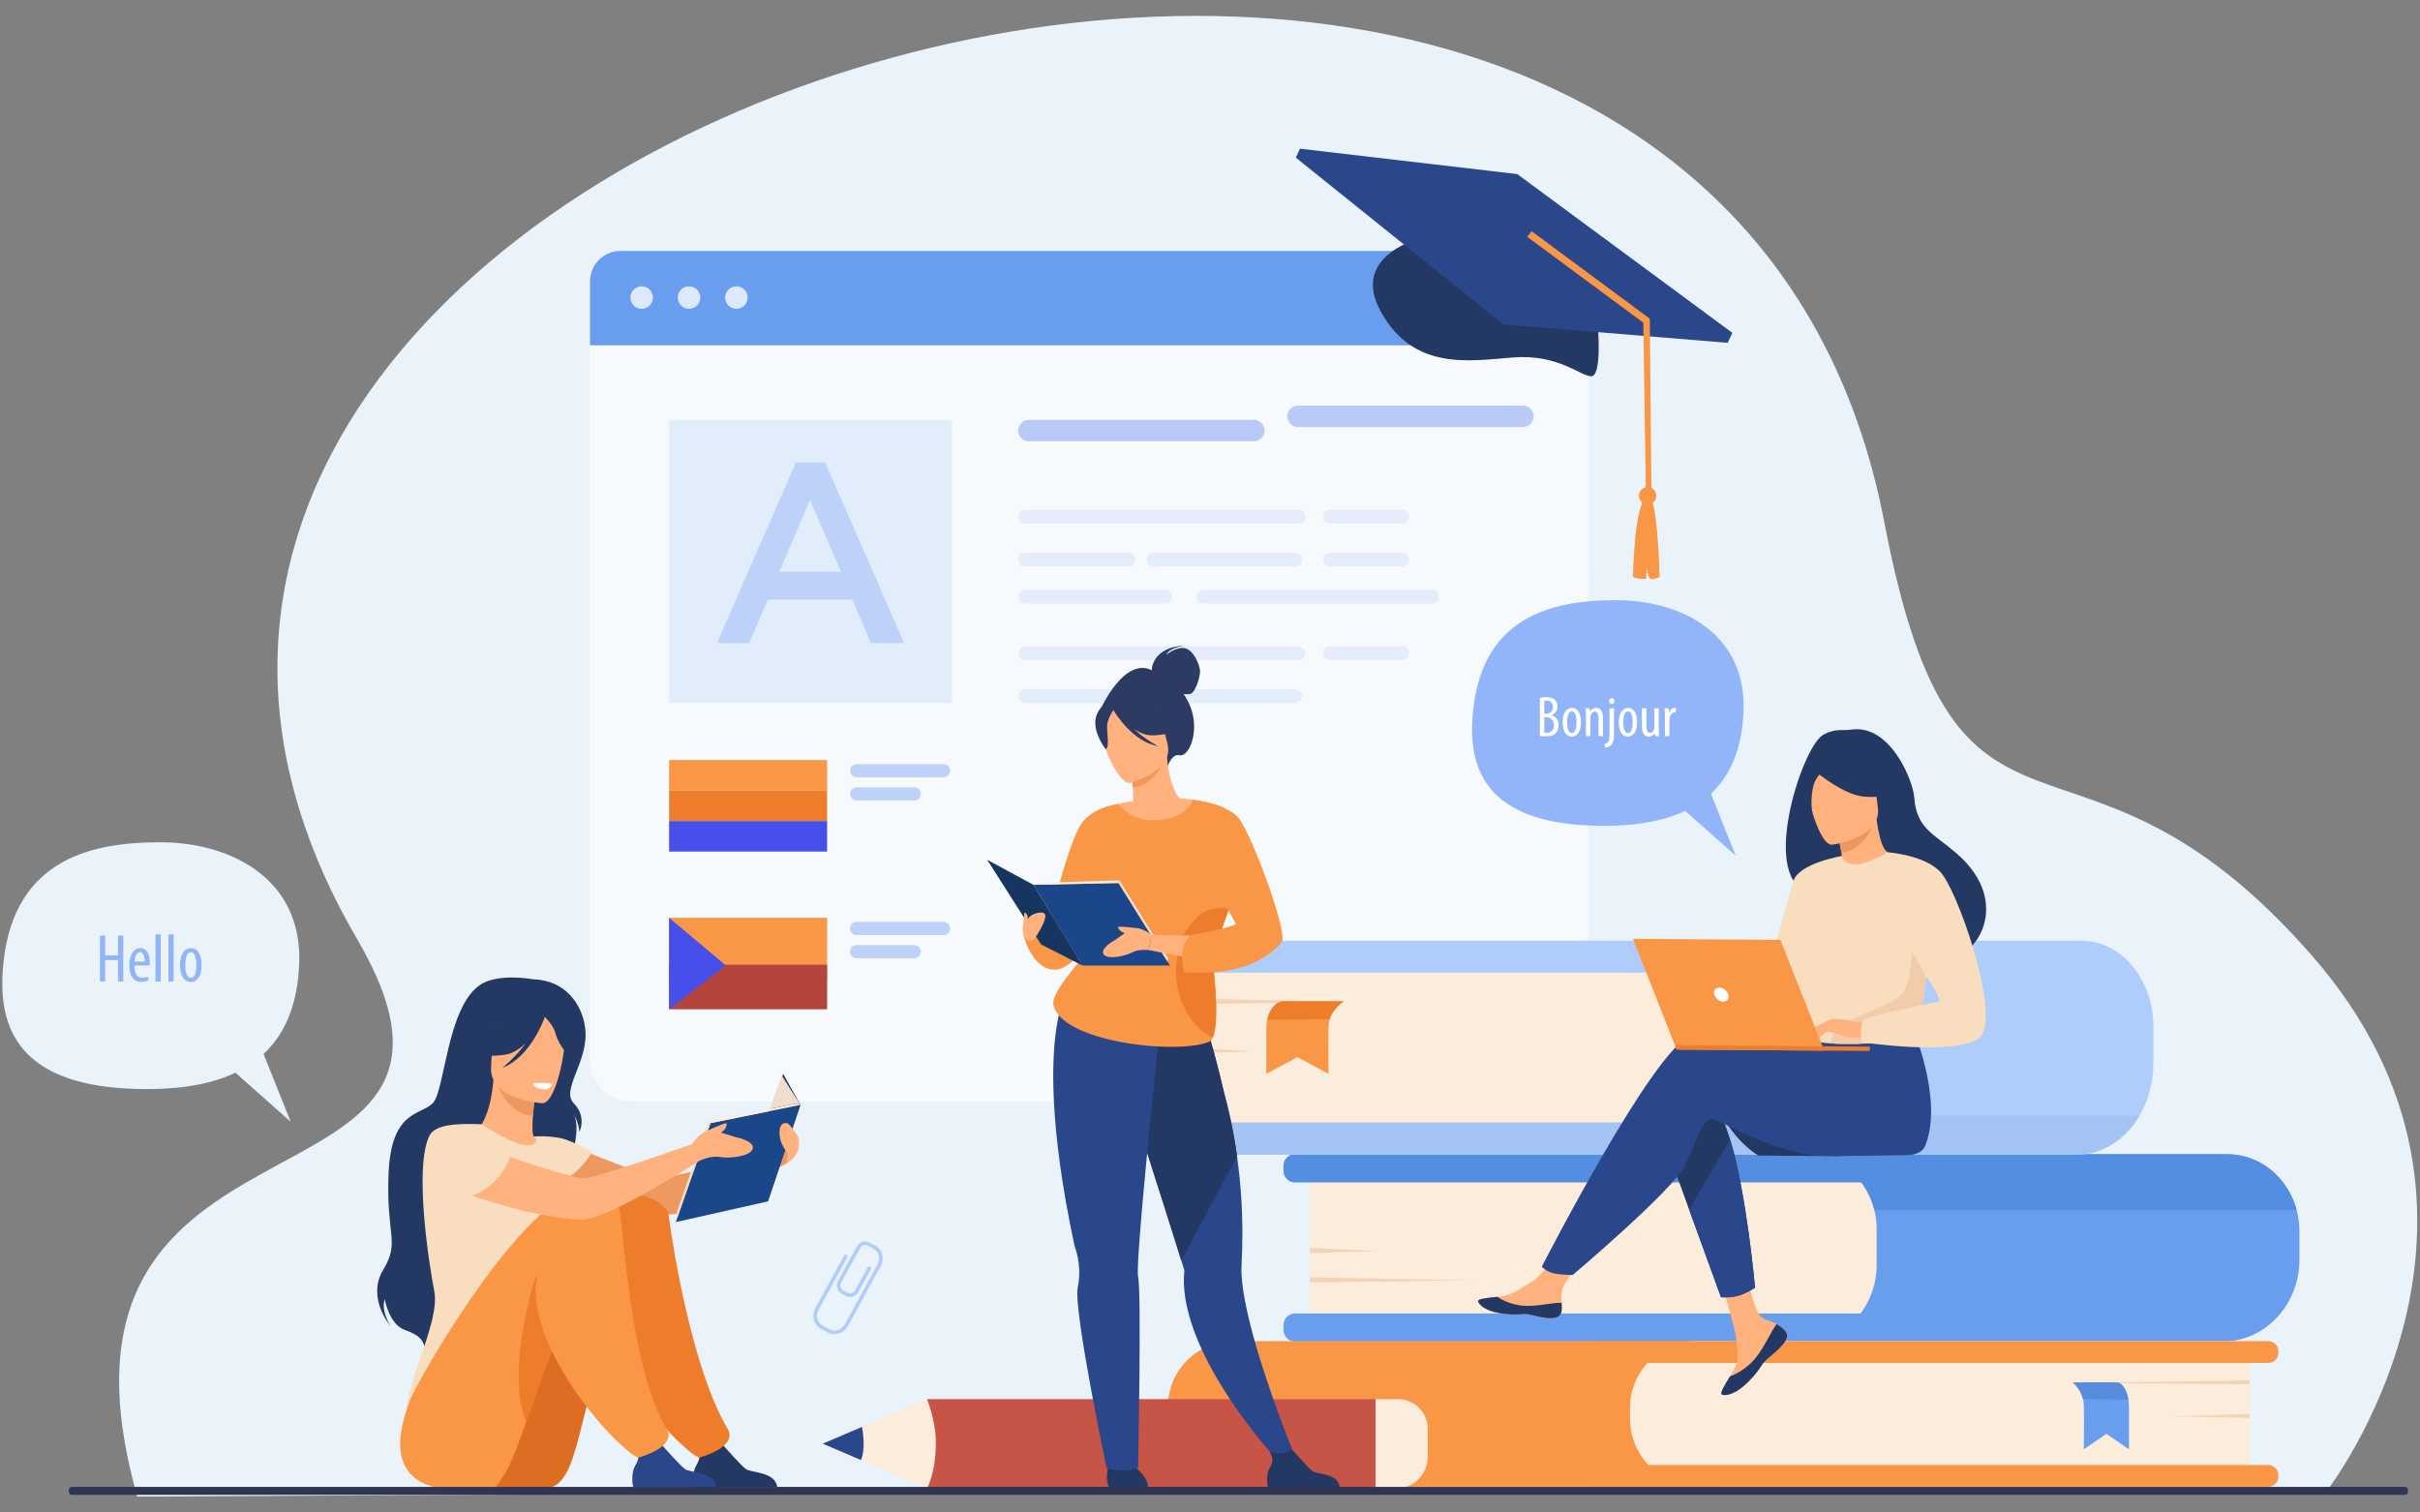 <svg width="3200" height="2000" viewBox="0 0 3200 2000" fill="none" xmlns="http://www.w3.org/2000/svg">
<rect x="0" y="0" width="3200" height="2000" fill="#808080" stroke="none"/>
<g clip-path="url(#clip0_2006_124)">
<path d="M181.525 1978.94L1199.84 1973.66L1471.28 1973.58L1561.2 1973.54L1833.16 1973.46L3075.61 1973.12C3075.61 1973.12 3359.8 1608.71 3056.24 1262.59C2741.5 903.739 2588.47 1195.99 2491.72 690.861C2248.2 -580.629 -159.471 159.406 472.042 1241.39C699.429 1630.98 24.45 1423.91 181.525 1978.94Z" fill="#EBF3FA"/>
<path d="M1118.35 1713.58L1112.84 1710.57C1106.96 1707.35 1104.8 1699.95 1108.02 1694.07L1133.32 1647.87C1136.53 1641.99 1143.93 1639.83 1149.81 1643.05L1157.7 1647.36C1158.85 1648 1159.27 1649.44 1158.64 1650.59C1158.01 1651.74 1156.57 1652.17 1155.41 1651.54L1147.53 1647.22C1143.95 1645.26 1139.45 1646.58 1137.49 1650.15L1112.19 1696.35C1110.23 1699.93 1111.55 1704.44 1115.12 1706.39L1120.63 1709.41C1124.21 1711.37 1128.71 1710.05 1130.67 1706.47L1147.47 1675.81C1148.1 1674.65 1149.54 1674.23 1150.69 1674.86C1151.85 1675.49 1152.27 1676.94 1151.64 1678.09L1134.84 1708.76C1131.62 1714.64 1124.22 1716.8 1118.35 1713.58Z" fill="#AFCDFB"/>
<path d="M1094.87 1762.1L1085 1756.69C1075.84 1751.68 1072.76 1739.6 1078.13 1729.78L1116.17 1660.33C1116.8 1659.17 1118.24 1658.75 1119.4 1659.38C1120.55 1660.01 1120.97 1661.46 1120.34 1662.61L1082.31 1732.07C1078.19 1739.59 1080.42 1748.76 1087.29 1752.52L1097.16 1757.93C1104.02 1761.68 1112.96 1758.63 1117.07 1751.11L1160.4 1671.99C1164.51 1664.47 1162.28 1655.29 1155.41 1651.54C1154.26 1650.9 1153.84 1649.46 1154.47 1648.31C1155.1 1647.16 1156.55 1646.73 1157.7 1647.36C1166.86 1652.38 1169.94 1664.45 1164.57 1674.27L1121.25 1753.39C1115.87 1763.21 1104.04 1767.12 1094.87 1762.1Z" fill="#AFCDFB"/>
<path opacity="0.6" d="M2045.77 1456.63H834.135C804.348 1456.63 780.2 1432.48 780.2 1402.7V385.754C780.2 355.967 804.347 331.82 834.135 331.82H2045.77C2075.56 331.82 2099.7 355.967 2099.7 385.754V1402.7C2099.7 1432.49 2075.56 1456.63 2045.77 1456.63Z" fill="white"/>
<path d="M2099.7 456.633H780.2V372.085C780.2 349.848 798.226 331.821 820.464 331.821H2059.44C2081.68 331.821 2099.7 349.848 2099.7 372.085L2099.7 456.633Z" fill="#699DEE"/>
<path d="M833.561 393.476C833.561 385.235 840.242 378.553 848.483 378.553C856.724 378.553 863.405 385.234 863.405 393.476C863.405 401.717 856.724 408.398 848.483 408.398C840.241 408.398 833.561 401.717 833.561 393.476Z" fill="#DDE7FE"/>
<path d="M896.19 393.476C896.19 385.235 902.871 378.553 911.113 378.553C919.354 378.553 926.035 385.234 926.035 393.476C926.035 401.717 919.354 408.398 911.113 408.398C902.872 408.398 896.19 401.717 896.19 393.476Z" fill="#DDE7FE"/>
<path d="M958.822 393.476C958.822 385.235 965.503 378.553 973.745 378.553C981.986 378.553 988.667 385.234 988.667 393.476C988.667 401.717 981.986 408.398 973.745 408.398C965.503 408.398 958.822 401.717 958.822 393.476Z" fill="#DDE7FE"/>
<path opacity="0.5" d="M1258.81 555.671H884.77V929.706H1258.81V555.671Z" fill="#CDE0FB"/>
<path opacity="0.5" d="M1658.02 583.551H1360.51C1352.7 583.551 1346.37 577.222 1346.37 569.416C1346.37 561.61 1352.7 555.281 1360.51 555.281H1658.02C1665.83 555.281 1672.16 561.61 1672.16 569.416C1672.16 577.222 1665.83 583.551 1658.02 583.551Z" fill="#7C9AF2"/>
<path opacity="0.5" d="M2013.8 564.592H1716.28C1708.48 564.592 1702.15 558.263 1702.15 550.457C1702.15 542.649 1708.48 536.321 1716.28 536.321H2013.8C2021.61 536.321 2027.93 542.65 2027.93 550.457C2027.93 558.263 2021.6 564.592 2013.8 564.592Z" fill="#7C9AF2"/>
<g opacity="0.3">
<path d="M1716.92 692.369H1355.54C1350.48 692.369 1346.37 688.267 1346.37 683.208C1346.37 678.148 1350.48 674.047 1355.54 674.047H1716.92C1721.98 674.047 1726.08 678.148 1726.08 683.208C1726.08 688.267 1721.98 692.369 1716.92 692.369Z" fill="#BDD1F9"/>
<path d="M1854.3 692.369H1758.9C1753.84 692.369 1749.74 688.267 1749.74 683.208C1749.74 678.148 1753.84 674.047 1758.9 674.047H1854.3C1859.36 674.047 1863.46 678.148 1863.46 683.208C1863.46 688.267 1859.36 692.369 1854.3 692.369Z" fill="#BDD1F9"/>
<path d="M1491.89 749.192H1355.54C1350.48 749.192 1346.37 745.09 1346.37 740.03C1346.37 734.97 1350.48 730.868 1355.54 730.868H1491.89C1496.95 730.868 1501.05 734.97 1501.05 740.03C1501.05 745.09 1496.95 749.192 1491.89 749.192Z" fill="#BDD1F9"/>
<path d="M1712.74 749.192H1525.9C1520.84 749.192 1516.74 745.09 1516.74 740.03C1516.74 734.97 1520.84 730.868 1525.9 730.868H1712.74C1717.8 730.868 1721.9 734.97 1721.9 740.03C1721.9 745.09 1717.8 749.192 1712.74 749.192Z" fill="#BDD1F9"/>
<path d="M1854.3 749.192H1758.9C1753.84 749.192 1749.74 745.09 1749.74 740.03C1749.74 734.97 1753.84 730.868 1758.9 730.868H1854.3C1859.36 730.868 1863.46 734.97 1863.46 740.03C1863.46 745.09 1859.36 749.192 1854.3 749.192Z" fill="#BDD1F9"/>
<path d="M1540.55 798.325H1355.54C1350.48 798.325 1346.37 794.223 1346.37 789.163C1346.37 784.103 1350.48 780.001 1355.54 780.001H1540.55C1545.61 780.001 1549.71 784.103 1549.71 789.163C1549.71 794.223 1545.61 798.325 1540.55 798.325Z" fill="#BDD1F9"/>
<path d="M1893.86 798.325H1591.26C1586.2 798.325 1582.1 794.223 1582.1 789.163C1582.1 784.103 1586.2 780.001 1591.26 780.001H1893.86C1898.92 780.001 1903.02 784.103 1903.02 789.163C1903.02 794.223 1898.92 798.325 1893.86 798.325Z" fill="#BDD1F9"/>
</g>
<g opacity="0.3">
<path d="M1716.92 872.884H1355.54C1350.48 872.884 1346.37 868.782 1346.37 863.722C1346.37 858.663 1350.48 854.561 1355.54 854.561H1716.92C1721.98 854.561 1726.08 858.663 1726.08 863.722C1726.08 868.782 1721.98 872.884 1716.92 872.884Z" fill="#BDD1F9"/>
<path d="M1854.3 872.883H1758.9C1753.84 872.883 1749.74 868.781 1749.74 863.722C1749.74 858.662 1753.84 854.561 1758.9 854.561H1854.3C1859.36 854.561 1863.46 858.662 1863.46 863.722C1863.46 868.781 1859.36 872.883 1854.3 872.883Z" fill="#BDD1F9"/>
<path d="M1491.89 929.706H1355.54C1350.48 929.706 1346.37 925.604 1346.37 920.544C1346.37 915.484 1350.48 911.382 1355.54 911.382H1491.89C1496.95 911.382 1501.05 915.484 1501.05 920.544C1501.05 925.604 1496.95 929.706 1491.89 929.706Z" fill="#BDD1F9"/>
<path d="M1712.74 929.706H1525.9C1520.84 929.706 1516.74 925.604 1516.74 920.544C1516.74 915.484 1520.84 911.382 1525.9 911.382H1712.74C1717.8 911.382 1721.9 915.484 1721.9 920.544C1721.9 925.604 1717.8 929.706 1712.74 929.706Z" fill="#BDD1F9"/>
</g>
<path d="M1052.47 611.427H1091.1L1195.47 850.31H1151.42L1127.36 793.047H1015.2L990.805 850.31H948.111L1052.47 611.427ZM1112.11 756.112L1071.11 661.237L1030.45 756.112H1112.11Z" fill="#BDD1F9"/>
<path d="M1093.71 1005.05H884.77V1045.39H1093.71V1005.05Z" fill="#F99746"/>
<path d="M1093.71 1045.39H884.77V1085.72H1093.71V1045.39Z" fill="#ED7D2B"/>
<path d="M1093.71 1085.72H884.77V1126.06H1093.71V1085.72Z" fill="#474FEA"/>
<path d="M1247.66 1027.89H1132.7C1127.88 1027.89 1123.99 1023.99 1123.99 1019.18C1123.99 1014.36 1127.88 1010.46 1132.7 1010.46H1247.66C1252.47 1010.46 1256.37 1014.36 1256.37 1019.18C1256.37 1023.99 1252.47 1027.89 1247.66 1027.89Z" fill="#BDD1F9"/>
<path d="M1208.93 1058.59H1132.7C1127.88 1058.59 1123.99 1054.69 1123.99 1049.88C1123.99 1045.07 1127.88 1041.17 1132.7 1041.17H1208.93C1213.74 1041.17 1217.64 1045.07 1217.64 1049.88C1217.64 1054.69 1213.74 1058.59 1208.93 1058.59Z" fill="#BDD1F9"/>
<path d="M1093.71 1213.61H884.77V1296.03H1093.71V1213.61Z" fill="#F99746"/>
<path d="M1093.71 1275.67H884.77V1334.62H1093.71V1275.67Z" fill="#B5453C"/>
<path d="M884.77 1213.61L959.726 1276.57L884.77 1334.62V1213.61Z" fill="#474FEA"/>
<path d="M1247.66 1236.44H1132.7C1127.88 1236.44 1123.99 1232.54 1123.99 1227.73C1123.99 1222.92 1127.88 1219.02 1132.7 1219.02H1247.66C1252.47 1219.02 1256.37 1222.92 1256.37 1227.73C1256.37 1232.54 1252.47 1236.44 1247.66 1236.44Z" fill="#BDD1F9"/>
<path d="M1208.93 1267.15H1132.7C1127.88 1267.15 1123.99 1263.25 1123.99 1258.44C1123.99 1253.63 1127.88 1249.73 1132.7 1249.73H1208.93C1213.74 1249.73 1217.64 1253.63 1217.64 1258.44C1217.64 1263.25 1213.74 1267.15 1208.93 1267.15Z" fill="#BDD1F9"/>
<path d="M2113.03 433.685C2113.03 433.685 2118.47 498.54 2103.69 497.558C2088.92 496.577 2059.74 468.024 2000.87 472.668C1941.99 477.312 1869.96 490.193 1826.42 413.141C1782.88 336.087 1882.11 313.91 1882.11 313.91L2113.03 433.685Z" fill="#233862"/>
<path d="M1987.88 428.935L2284.53 453.33L2290.7 440.134L2006.29 230.191L1718.99 196.628L1713.47 208.436L1987.88 428.935Z" fill="#2B478B"/>
<path d="M2189.76 652.349C2188.01 646.243 2181.64 642.711 2175.54 644.456C2169.43 646.204 2165.9 652.571 2167.65 658.679C2169.39 664.784 2175.76 668.317 2181.87 666.572C2187.97 664.82 2191.51 658.455 2189.76 652.349Z" fill="#F99746"/>
<path d="M2179.87 655.543C2191.77 654.616 2194.55 762.881 2194.55 762.881C2194.55 762.881 2186.79 766.529 2182.98 765.672C2179.17 764.814 2177.22 750.194 2177.22 750.194L2176.85 765.522C2176.85 765.522 2163.8 765.976 2159.28 762.8C2159.28 762.8 2161.05 657.009 2179.87 655.543Z" fill="#F99746"/>
<path d="M2183.75 657.98L2181.6 421.446L2180.07 420.299L2025.11 305.671L2019.54 313.206L2172.96 426.688L2176.42 657.571L2183.75 657.98Z" fill="#F99746"/>
<path d="M2383.67 1773.92H1731.96V1526.31H2385.84C2438.7 1526.31 2481.54 1569.15 2481.54 1622V1676.05C2481.54 1730.1 2437.72 1773.92 2383.67 1773.92Z" fill="#FCECDB"/>
<path d="M3040.6 1628.18V1665.43C3040.6 1685.34 3035.6 1703.98 3026.85 1720C3009.29 1752.24 2976.63 1773.91 2939.24 1773.91H1711.89C1703.77 1773.91 1697.18 1766.87 1697.18 1758.19V1752.61C1697.18 1743.93 1703.77 1736.89 1711.89 1736.89H2460.07C2464.07 1731.67 2467.59 1726.02 2470.57 1720C2477.58 1705.87 2481.54 1689.77 2481.54 1672.66V1625.31C2481.54 1616.6 2480.49 1608.15 2478.51 1600.11C2475.16 1586.48 2469.16 1574 2461.16 1563.34H1711.89C1703.77 1563.34 1697.18 1556.3 1697.18 1547.61V1542.04C1697.18 1533.35 1703.77 1526.3 1711.89 1526.3H2945.42C2988.89 1526.3 3025.55 1557.5 3036.93 1600.11C3039.32 1609.03 3040.6 1618.45 3040.6 1628.18Z" fill="#699DEE"/>
<path d="M3036.93 1600.11H2478.51C2475.16 1586.48 2469.16 1574 2461.16 1563.34H1711.89C1703.77 1563.34 1697.19 1556.3 1697.19 1547.61V1542.04C1697.19 1533.35 1703.77 1526.3 1711.89 1526.3H2945.42C2988.89 1526.3 3025.55 1557.49 3036.93 1600.11Z" fill="#548EE2"/>
<path d="M1731.96 1650.11L1822.84 1654.28L1731.96 1656.78V1650.11Z" fill="#F4D2B8"/>
<path d="M1731.96 1688.96L1948.17 1693.13L1731.96 1695.63V1688.96Z" fill="#F4D2B8"/>
<path d="M1636.73 1966H2276.49V1773.4H1631.1C1583.16 1773.4 1544.31 1812.26 1544.31 1860.19V1873.58C1544.31 1924.62 1585.69 1966 1636.73 1966Z" fill="#F99746"/>
<path d="M2245.67 1966H2974.81V1773.4H2243.67C2194.93 1773.4 2155.43 1812.91 2155.43 1861.64V1875.76C2155.43 1925.6 2195.83 1966 2245.67 1966Z" fill="#FCECDB"/>
<path d="M2107.25 1966H2999.41C3006.82 1966 3012.82 1960 3012.82 1952.6V1950.59C3012.82 1943.19 3006.82 1937.19 2999.41 1937.19H2107.25C2099.85 1937.19 2093.85 1943.19 2093.85 1950.59V1952.6C2093.85 1960 2099.85 1966 2107.25 1966Z" fill="#F99746"/>
<path d="M2107.25 1802.2H2999.41C3006.82 1802.2 3012.82 1796.2 3012.82 1788.8V1786.8C3012.82 1779.4 3006.82 1773.4 2999.41 1773.4H2107.25C2099.85 1773.4 2093.85 1779.4 2093.85 1786.8V1788.8C2093.85 1796.2 2099.85 1802.2 2107.25 1802.2Z" fill="#F99746"/>
<path d="M2974.81 1869.7L2875.47 1872.94L2974.81 1874.89V1869.7Z" fill="#F4D2B8"/>
<path d="M2974.81 1825.38L2738.47 1828.61L2974.81 1830.56V1825.38Z" fill="#F4D2B8"/>
<path d="M2740.9 1827.97C2740.9 1827.97 2751.03 1836.24 2754.38 1849.85C2754.98 1852.22 2755.36 1854.77 2755.44 1857.46C2755.99 1875.53 2755.44 1916.43 2755.44 1916.43L2785.34 1895.98L2815.16 1916.43V1860.99C2815.16 1850.51 2812.6 1840.32 2807.85 1833.64C2805.55 1830.4 2802.75 1827.97 2799.59 1827.97L2740.9 1827.97Z" fill="#699DEE"/>
<path d="M2740.9 1827.97C2740.9 1827.97 2751.03 1836.24 2754.38 1849.85L2814.31 1850.66C2814.31 1850.66 2811.96 1831.18 2799.59 1827.97H2740.9Z" fill="#568CDB"/>
<path d="M2197.19 1526.83H1567.52V1243.86H2199.48C2255.36 1243.86 2300.66 1289.15 2300.66 1345.03V1423.36C2300.66 1480.5 2254.33 1526.83 2197.19 1526.83Z" fill="#FCECDB"/>
<path d="M2301.02 1353.65V1414.55C2300.86 1440.56 2288.81 1463.13 2271.09 1475.2C2262.37 1481.11 2252.29 1484.5 2241.58 1484.5H1548.22C1540.1 1484.5 1533.51 1492.37 1533.51 1502.07V1509.26C1533.51 1518.96 1540.1 1526.83 1548.22 1526.83H2746.01C2780.38 1526.83 2810.75 1506.43 2829.09 1475.2C2840.66 1455.52 2847.45 1431.56 2847.45 1405.67V1357.62C2847.45 1339.9 2844.06 1323.1 2837.99 1308.15C2822.59 1270.1 2789.97 1243.87 2752.2 1243.87H1548.22C1540.1 1243.87 1533.51 1251.72 1533.51 1261.42V1268.61C1533.51 1278.31 1540.1 1286.18 1548.22 1286.18H2243.7C2260.32 1286.18 2275.37 1294.63 2285.88 1308.15C2295.18 1320.13 2300.92 1336.08 2301.02 1353.65Z" fill="#AFCDFB"/>
<path d="M1533.51 1502.07V1509.26C1533.51 1518.96 1540.1 1526.83 1548.22 1526.83H2746.01C2780.38 1526.83 2810.75 1506.43 2829.09 1475.2H2271.09C2262.37 1481.11 2252.29 1484.5 2241.58 1484.5H1548.22C1540.1 1484.5 1533.51 1492.37 1533.51 1502.07Z" fill="#A4C4F4"/>
<path d="M1567.52 1385.34L1656.4 1390.1L1567.52 1392.97V1385.34Z" fill="#F4D2B8"/>
<path d="M1567.52 1320.22L1778.98 1324.98L1567.52 1327.84V1320.22Z" fill="#F4D2B8"/>
<path d="M1776.8 1324.03C1776.8 1324.03 1762.85 1333.01 1758.23 1347.75C1757.41 1350.33 1756.89 1353.1 1756.78 1356C1756.01 1375.6 1756.78 1419.95 1756.78 1419.95L1715.57 1397.78L1674.48 1419.95V1359.84C1674.48 1348.48 1678.01 1337.42 1684.55 1330.18C1687.73 1326.67 1691.58 1324.03 1695.93 1324.03L1776.8 1324.03Z" fill="#F99746"/>
<path d="M1776.8 1324.03C1776.8 1324.03 1762.85 1333.01 1758.23 1347.75L1675.66 1348.63C1675.66 1348.63 1678.9 1327.51 1695.94 1324.03H1776.8Z" fill="#ED7D2B"/>
<path d="M724.279 1501.8C724.279 1501.8 853.349 1558.03 876.779 1557.01C900.207 1555.99 1044.58 1513.04 1044.58 1513.04L1040.9 1537.87C1040.9 1537.87 929.486 1601.95 890.535 1605.58C852.186 1609.16 721.061 1571.17 708.401 1563.14C695.743 1555.12 687.49 1509.92 724.279 1501.8Z" fill="#ED985F"/>
<path d="M704.886 1294.93C704.886 1294.93 657.271 1285.89 633.558 1303.2C590.6 1334.58 588.293 1442.73 572.193 1458.84C556.093 1474.95 517.283 1468.07 513.829 1551.44C510.373 1634.8 529.28 1641.77 506.764 1678.98C484.248 1716.2 516.29 1753.44 516.29 1753.44C516.29 1753.44 503.167 1732.9 508.791 1718.07C508.791 1718.07 514.253 1750.8 535.042 1758.47C555.831 1766.14 558.907 1771.76 562.227 1783.01C562.227 1783.01 739.581 1692.13 739.773 1627.67C739.966 1563.21 774.674 1499.36 757.631 1471.43C757.631 1471.43 765.222 1483.38 766.154 1496.67C766.154 1496.67 776.38 1477.08 758.654 1458.84C740.928 1440.6 779.447 1402.85 773.744 1359.13C769.826 1329.12 748.766 1296.24 704.886 1294.93Z" fill="#233862"/>
<path d="M739.965 1563.21C728.629 1571.08 714.415 1577.56 696.572 1581.68C629.686 1597.13 604.054 1540.6 594.428 1501.8C603.549 1496.58 612.131 1495.43 617.088 1494.84C621.923 1494.27 627.007 1493.89 631.218 1493.68C638.729 1487.93 649.92 1464.38 652.394 1427.83L655.541 1428.67L708.255 1443.1C708.255 1443.1 705.84 1459.86 704.657 1475.7C703.741 1488.09 703.598 1499.93 705.946 1502.83C710.059 1503.72 712.527 1504.31 712.527 1504.31C712.527 1504.31 712.531 1504.33 712.553 1504.36C713.262 1505.51 728.555 1530.66 739.965 1563.21Z" fill="#FFB27D"/>
<path d="M708.257 1443.11C708.257 1443.11 705.833 1459.85 704.66 1475.7C674.796 1472.71 660.936 1444.28 655.541 1428.68L708.257 1443.11Z" fill="#ED985F"/>
<path d="M717.174 1458.84C717.174 1458.84 646.288 1454.93 649.403 1410.82C652.518 1366.71 645.467 1336.5 690.858 1337.14C736.25 1337.77 743.844 1355.22 746.386 1370.19C748.927 1385.17 735.694 1458.72 717.174 1458.84Z" fill="#FFB27D"/>
<path d="M746.04 1345.52C736.047 1331.47 727.568 1333.79 722.647 1337.44C685.473 1313.39 658.281 1343.06 658.281 1343.06C651.274 1374.36 627.154 1390.85 627.154 1390.85C627.154 1390.85 639.487 1399.75 669.787 1394.24C679.041 1392.55 687.619 1386.67 695.077 1379.33C681.59 1398.65 664.159 1412.02 664.159 1412.02C700.875 1398.14 718.691 1349.74 720.487 1344.61C724.532 1348.81 732.446 1357.85 734.45 1366.3C737.174 1377.78 748.925 1395.74 755.719 1395.43C755.719 1395.43 761.025 1366.59 746.04 1345.52Z" fill="#233862"/>
<path d="M574.238 1707.33C567.836 1674.61 546.964 1543.87 567.836 1501.8C575.333 1486.68 604.747 1485.32 637.019 1486.65C647.061 1493.13 685.327 1517.63 701.045 1514.57C701.213 1514.54 701.519 1514.46 701.925 1514.36C709.326 1512.51 712.12 1507.31 705.947 1502.83C705.933 1502.82 721.931 1501.29 741.78 1505.02C752.992 1507.14 783.231 1522.78 783.231 1522.78C783.231 1522.78 768.002 1550.29 745.547 1559.79C749.365 1593.95 743.689 1609.01 708.254 1687.91C678.312 1754.59 712.293 1814.63 712.293 1814.63C712.293 1814.63 536.032 1956.35 535.05 1884.19C534.315 1829.87 582.419 1749.16 574.238 1707.33Z" fill="#F9DDBF"/>
<path d="M721.03 1968.73C730.616 1967.65 739.246 1962.4 744.605 1954.38C745.456 1953.1 746.365 1951.73 747.329 1950.27C767.393 1919.9 775.2 1826.88 820.329 1727.79C831.322 1703.67 870.78 1699.33 881.537 1672.05C881.537 1672.05 908.019 1583.66 830.851 1581.05C753.684 1578.45 624.183 1827 622.139 1853.07C620.158 1878.32 571.121 1985.64 721.03 1968.73Z" fill="#DD6D22"/>
<path d="M1027.74 1966.69H917.906C917.906 1966.69 913.8 1949.18 921.011 1937.26C927.394 1926.71 924.947 1920.7 920.22 1911.97C925.196 1914.01 931.632 1915.86 938.718 1915.46C944.19 1915.14 949.978 1912.66 955.053 1909.71C959.78 1915.1 980.021 1938.04 986.346 1942.59C993.525 1947.75 1025.53 1945.91 1027.74 1966.69Z" fill="#233862"/>
<path d="M884.048 1606.61C890.662 1656.19 916.488 1812.68 962.047 1889.04C976.736 1913.65 925.041 1927.45 924.762 1927.38C917.829 1925.56 906.278 1914.51 900.955 1909.71C863.967 1876.38 788.883 1781.99 788.883 1706.31C788.883 1669.41 788.235 1598.94 815.066 1581.03C831.591 1570 881.421 1586.91 884.048 1606.61Z" fill="#ED7D2B"/>
<path d="M655.536 1966.7C655.536 1966.7 659.607 1961.03 666.704 1950.27C675.151 1937.48 684.497 1912.3 695.839 1880.03C707.752 1846.15 721.886 1804.46 739.546 1761.1C744.996 1747.71 750.785 1734.16 756.94 1720.63C767.934 1696.51 798.172 1699.84 808.931 1672.57C808.931 1672.57 850.91 1578.02 773.742 1575.42C696.575 1572.81 549.939 1828.32 541.513 1853.07C532.289 1880.16 487.283 1992.65 655.536 1966.7Z" fill="#F99746"/>
<path d="M947.115 1966.69H837.28C837.28 1966.69 833.174 1949.18 840.385 1937.26C846.769 1926.71 844.322 1920.7 839.595 1911.97C844.571 1914.01 851.007 1915.86 858.093 1915.46C863.565 1915.14 869.352 1912.66 874.426 1909.71C879.153 1915.1 899.395 1938.04 905.719 1942.59C912.898 1947.75 944.904 1945.91 947.115 1966.69Z" fill="#2B478B"/>
<path d="M695.839 1880.03C707.752 1846.15 721.886 1804.46 739.546 1761.1C734.934 1728.24 724.984 1699.49 708.254 1687.91C708.254 1687.91 667.665 1813.65 695.839 1880.03Z" fill="#ED7D2B"/>
<path d="M819.935 1603.09C826.549 1652.67 835.864 1812.68 881.423 1889.04C896.111 1913.65 844.417 1927.45 844.137 1927.38C837.203 1925.56 825.653 1914.51 820.329 1909.71C783.342 1876.38 708.257 1781.99 708.257 1706.31C708.257 1669.41 751.56 1601.9 778.391 1583.99C794.915 1572.96 817.307 1583.4 819.935 1603.09Z" fill="#F99746"/>
<path d="M730.445 1433.47C730.445 1433.47 723.743 1430.82 704.886 1432.35C704.886 1432.35 705.888 1439.71 719.794 1440.44C727.673 1440.85 730.445 1433.47 730.445 1433.47Z" fill="white"/>
<path d="M1058.35 1461.08L1035.58 1420L986.32 1557.46L1015.38 1588.65L1058.35 1461.08Z" fill="#163560"/>
<path d="M939.453 1485.15L893.663 1615.96L1015.38 1588.65L1058.35 1461.08L939.453 1485.15Z" fill="#1C468A"/>
<path d="M896.09 1609.36L893.957 1605.63L937.286 1481.84L939.453 1485.15L896.09 1609.36Z" fill="#EFDECE"/>
<path d="M937.286 1481.84L1052.68 1459.38L1058.35 1461.08L939.453 1485.15L937.286 1481.84Z" fill="#FCECDB"/>
<path d="M1058.35 1461.08L1033.73 1422L1018.03 1466.12L1052.68 1459.38L1058.35 1461.08Z" fill="#EFDECE"/>
<path d="M974.598 1504.09C970.639 1503.33 962.148 1500.12 953.55 1497.76C956.118 1495.77 958.973 1493.32 959.769 1490.81C961.303 1485.96 962.325 1484.4 957.213 1485.94C952.099 1487.47 934.21 1495.68 934.21 1495.68C934.21 1495.68 934.247 1495.7 934.256 1495.7C924.091 1498.67 914.726 1513.04 914.726 1513.04C914.726 1513.04 788.883 1557.27 773.742 1558.03C750.321 1559.21 594.428 1501.8 594.428 1501.8C557.638 1509.92 565.892 1555.12 578.551 1563.15C591.211 1571.17 703.386 1611.98 769.866 1612.74C803.538 1613.13 926.022 1534.41 926.022 1534.41C926.022 1534.41 940.339 1527.86 951.588 1529.91C962.837 1531.96 988.914 1529.91 994.539 1520.71C1000.16 1511.5 981.245 1505.37 974.598 1504.09Z" fill="#FFB27D"/>
<path d="M674.744 1530.11C674.744 1530.11 660.802 1574.25 612.917 1584.29C612.917 1584.29 533.843 1559.93 573.214 1506.06C573.214 1506.06 612.143 1477.13 674.744 1530.11Z" fill="#F9DDBF"/>
<path d="M1056.3 1507.41L1056.29 1507.42C1056.32 1506.2 1056.2 1504.99 1055.87 1503.83C1055.87 1503.83 1044.59 1485.99 1040.9 1485.26C1029.65 1483.04 1029.65 1497.85 1032.04 1507.41C1033.7 1514.07 1037.93 1520.46 1041.35 1523.91L1041.35 1523.91L1040.9 1537.87C1059.91 1527.43 1056.3 1507.41 1056.3 1507.41Z" fill="#FFB27D"/>
<path d="M395.633 1274.43C400.128 1163.18 306.879 1113.75 211.534 1113.75C116.188 1113.75 12.429 1138.46 3.439 1286.39C-2.345 1381.56 48.39 1440.12 194.48 1440.12C243.75 1440.12 282.041 1432.35 311.37 1418.49L384.396 1483.38L348.51 1393.69C380.3 1364.13 393.694 1322.44 395.633 1274.43Z" fill="#EBF3FA"/>
<path d="M139.092 1237.23V1263.22H156.09V1237.23H163.014V1297.85H156.09V1269.52H139.092V1297.85H132.168V1237.23H139.092Z" fill="#91B5F8"/>
<path d="M177.767 1276.71C177.767 1290.11 183.072 1292.9 188.02 1292.9C191.077 1292.9 193.505 1292.18 195.214 1291.28L196.383 1296.32C193.956 1297.58 190.268 1298.39 186.761 1298.39C176.329 1298.39 170.933 1289.84 170.933 1276.53C170.933 1262.5 176.958 1253.69 185.682 1253.69C194.495 1253.69 198.092 1263.04 198.092 1272.76C198.092 1274.47 198.002 1275.63 197.913 1276.71L177.767 1276.71ZM191.435 1271.59C191.525 1262.95 188.288 1259.09 184.96 1259.09C180.373 1259.09 178.125 1265.65 177.855 1271.59H191.435Z" fill="#91B5F8"/>
<path d="M205.556 1235.62H212.48V1297.85H205.556V1235.62Z" fill="#91B5F8"/>
<path d="M222.733 1235.62H229.657V1297.85H222.733V1235.62Z" fill="#91B5F8"/>
<path d="M266.62 1276.08C266.62 1292.9 258.886 1298.57 252.141 1298.57C244.317 1298.57 238.022 1291.46 238.022 1276.17C238.022 1260.34 245.127 1253.69 252.591 1253.69C260.416 1253.69 266.62 1260.97 266.62 1276.08ZM244.947 1276.08C244.947 1283.28 246.207 1293.08 252.502 1293.08C258.438 1293.08 259.696 1282.92 259.696 1276.08C259.696 1269.43 258.438 1259.18 252.322 1259.18C246.116 1259.18 244.947 1269.43 244.947 1276.08Z" fill="#91B5F8"/>
<path d="M2305.47 940.542C2309.58 838.833 2224.33 793.646 2137.16 793.646C2049.99 793.646 1955.14 816.231 1946.92 951.475C1941.63 1038.48 1988.01 1092.02 2121.57 1092.02C2166.61 1092.02 2201.62 1084.91 2228.43 1072.24L2295.19 1131.57L2262.39 1049.57C2291.45 1022.55 2303.7 984.431 2305.47 940.542Z" fill="#91B5F8"/>
<path d="M2036.22 922.895C2038.65 922.287 2041.47 921.906 2044.74 921.906C2049.38 921.906 2053.33 922.895 2056.07 925.482C2058.28 927.536 2059.42 930.578 2059.42 934.231C2059.42 939.48 2056.53 943.588 2051.51 945.565V945.794C2057.44 947.392 2061.02 952.184 2061.02 958.878C2061.02 963.139 2059.65 966.563 2057.37 969.073C2054.48 972.344 2049.68 973.714 2043.82 973.714C2040.1 973.714 2037.81 973.486 2036.22 973.181V922.895ZM2042 943.892H2044.66C2049.45 943.892 2053.56 940.241 2053.56 934.84C2053.56 930.123 2051.36 926.472 2045.12 926.472C2043.75 926.472 2042.68 926.624 2042 926.852V943.892H2042ZM2042 968.769C2042.68 968.922 2043.67 969.074 2044.97 969.074C2050.98 969.074 2054.93 965.499 2054.93 958.879C2054.93 951.806 2050.06 948.458 2044.59 948.382H2042V968.769Z" fill="white"/>
<path d="M2090.54 955C2090.54 969.226 2083.99 974.019 2078.29 974.019C2071.67 974.019 2066.34 968.008 2066.34 955.075C2066.34 941.687 2072.35 936.057 2078.67 936.057C2085.29 936.057 2090.54 942.218 2090.54 955ZM2072.2 955C2072.2 961.087 2073.27 969.378 2078.59 969.378C2083.61 969.378 2084.68 960.782 2084.68 955C2084.68 949.371 2083.61 940.699 2078.44 940.699C2073.19 940.698 2072.2 949.37 2072.2 955Z" fill="white"/>
<path d="M2097.08 946.099C2097.08 941.762 2096.85 939.555 2096.77 936.589H2101.87L2102.18 941.077H2102.33C2103.93 938.111 2106.89 936.056 2110.77 936.056C2115.87 936.056 2119.67 939.784 2119.67 948.684V973.408H2113.81V949.749C2113.81 945.336 2112.98 941 2108.72 941C2106.28 941 2103.93 943.055 2103.24 946.934C2103.01 947.848 2102.94 948.988 2102.94 950.282V973.408H2097.08V946.099Z" fill="white"/>
<path d="M2121.65 983.984C2123.33 983.528 2125.38 982.92 2126.6 981.094C2127.89 979.115 2128.35 976.377 2128.35 969.378V936.59H2134.2V971.051C2134.2 978.811 2133.06 982.387 2130.48 985.126C2128.27 987.408 2124.7 988.549 2122.41 988.625L2121.65 983.984ZM2134.74 927.08C2134.74 929.363 2133.37 930.885 2131.24 930.885C2129.26 930.885 2127.81 929.363 2127.81 927.08C2127.81 924.798 2129.34 923.277 2131.31 923.277C2133.37 923.276 2134.74 924.798 2134.74 927.08Z" fill="white"/>
<path d="M2164.79 955C2164.79 969.226 2158.24 974.019 2152.54 974.019C2145.92 974.019 2140.59 968.008 2140.59 955.075C2140.59 941.687 2146.6 936.057 2152.92 936.057C2159.54 936.057 2164.79 942.218 2164.79 955ZM2146.45 955C2146.45 961.087 2147.52 969.378 2152.84 969.378C2157.86 969.378 2158.93 960.782 2158.93 955C2158.93 949.371 2157.86 940.699 2152.69 940.699C2147.44 940.698 2146.45 949.37 2146.45 955Z" fill="white"/>
<path d="M2193.39 963.367C2193.39 967.4 2193.62 970.67 2193.7 973.409H2188.6L2188.14 969.529H2187.99C2186.93 971.355 2184.11 974.017 2180.16 974.017C2173.77 974.017 2171.18 968.996 2171.18 959.867V936.589H2177.04V959.03C2177.04 964.812 2177.95 969.073 2181.98 969.073C2185.4 969.073 2186.93 965.878 2187.23 964.204C2187.46 963.215 2187.54 962.073 2187.54 960.857V936.589H2193.39L2193.39 963.367Z" fill="white"/>
<path d="M2201.53 946.098C2201.53 942.98 2201.31 939.328 2201.23 936.589H2206.48L2206.78 942.447H2206.93C2208.15 938.948 2211.27 936.057 2214.69 936.057C2215.15 936.057 2215.53 936.057 2215.91 936.133V942.067C2215.53 942.067 2215.15 942.067 2214.69 942.067C2210.97 942.067 2208.23 945.491 2207.62 949.674C2207.47 950.663 2207.39 951.805 2207.39 953.021V973.409H2201.53L2201.53 946.098Z" fill="white"/>
<path d="M2278.34 1477.18C2299.02 1513.77 2325.26 1528.03 2325.26 1528.03L2434.84 1528.8C2434.84 1528.8 2262.56 1449.26 2278.34 1477.18Z" fill="#233862"/>
<path d="M2360.51 1759.77C2363.34 1763.07 2363.68 1766.73 2362.24 1770.62C2362.24 1770.64 2362.23 1770.66 2362.21 1770.67C2359.54 1777.88 2350.85 1785.88 2340.77 1793.86C2339.48 1794.89 2338.33 1795.82 2337.33 1796.69C2337.07 1796.91 2336.81 1797.14 2336.56 1797.37C2336.36 1797.55 2336.16 1797.73 2335.97 1797.9C2326.55 1806.45 2330.06 1808.45 2313.13 1825.83C2293.83 1845.63 2280.64 1845.89 2276.9 1844.05C2273.74 1842.48 2280.26 1831.95 2287.49 1820.12C2287.84 1819.55 2288.19 1818.97 2288.55 1818.4C2289.51 1816.82 2290.47 1815.23 2291.42 1813.65C2299.9 1799.4 2297.8 1792.68 2295.96 1771.38C2294.47 1754.07 2269.74 1674.56 2269.74 1674.56L2306.49 1668.5C2306.49 1668.5 2317.11 1731.75 2329.22 1741.56C2335.7 1746.79 2342.99 1746.91 2349.22 1750.8C2349.66 1751.07 2350.1 1751.34 2350.52 1751.63C2354.06 1754.01 2357.67 1756.47 2360.51 1759.77Z" fill="#FFB27D"/>
<path d="M2360.51 1759.77C2363.34 1763.07 2363.68 1766.73 2362.24 1770.62C2362.24 1770.64 2362.23 1770.66 2362.21 1770.67C2358.96 1777.87 2350.48 1785.83 2340.73 1793.79C2339.46 1794.83 2338.33 1795.79 2337.33 1796.69C2337.07 1796.91 2336.81 1797.14 2336.56 1797.37C2336.36 1797.55 2336.16 1797.73 2335.97 1797.9C2326.55 1806.45 2330.06 1808.45 2313.13 1825.83C2293.83 1845.63 2280.64 1845.89 2276.9 1844.05C2273.74 1842.48 2280.26 1831.95 2287.49 1820.12C2291.23 1818.78 2308.6 1811.87 2321.82 1795.2C2333.46 1780.56 2341.29 1761.7 2349.22 1750.8C2349.66 1751.07 2350.09 1751.34 2350.52 1751.63C2354.06 1754.01 2357.67 1756.47 2360.51 1759.77Z" fill="#233862"/>
<path d="M2064.62 1734.75C2062.27 1746.07 2046.13 1744.07 2028.11 1739.53C2010.1 1734.99 2014.35 1740.26 1988.68 1737.24C1963.02 1734.21 1955.3 1724.58 1954.54 1720.76C1953.87 1717.36 1966.57 1716.26 1980.19 1714.78C1981.91 1714.6 1983.63 1714.4 1985.35 1714.2C2000.73 1712.38 2012.06 1702.54 2026.08 1694.5C2039.36 1686.88 2059.31 1655.58 2059.31 1655.58L2094.52 1658.62C2094.52 1658.62 2075.84 1686.57 2068.6 1698.72C2064.35 1705.87 2064.5 1715.37 2064.97 1722.7C2065.22 1726.69 2065.45 1730.77 2064.62 1734.75Z" fill="#FFB27D"/>
<path d="M2028.11 1739.53C2010.1 1734.99 2014.35 1740.26 1988.68 1737.24C1963.02 1734.21 1955.3 1724.58 1954.54 1720.76C1953.87 1717.36 1966.57 1716.26 1980.19 1714.78L1980.32 1715.05C1980.32 1715.05 1995.64 1726.08 2017.02 1726.74C2034.45 1727.29 2052.94 1722.43 2064.97 1722.7C2065.22 1726.69 2065.45 1730.77 2064.62 1734.75C2062.27 1746.07 2046.13 1744.07 2028.11 1739.53Z" fill="#233862"/>
<path d="M2201.21 1510.46L2233.51 1599.3L2275.69 1715.31C2275.69 1715.31 2287.35 1716.52 2298.54 1713.38C2308.85 1710.48 2320.71 1702.79 2320.71 1702.79C2320.71 1702.79 2309.65 1578.47 2287.88 1507C2282.3 1488.65 2276.01 1473.8 2269.01 1465.42C2234.78 1424.37 2201.21 1510.46 2201.21 1510.46Z" fill="#233862"/>
<path d="M2235.68 1369.96C2257.3 1363.16 2318.78 1372.52 2380.5 1385.06L2393.59 1363.81L2527.18 1354.32C2527.18 1354.32 2570.54 1452.33 2545.99 1514.41C2542.38 1523.54 2533.57 1527.34 2521.57 1527.44C2521.56 1527.45 2521.56 1527.46 2521.55 1527.46C2521.55 1527.46 2441.87 1528.85 2416.07 1528.66C2349.67 1528.19 2275.87 1482.03 2266.29 1480.05C2250.62 1476.79 2244.12 1508.14 2228.2 1540.99C2212.27 1573.84 2079.64 1685.91 2079.64 1685.91C2079.64 1685.91 2059.38 1685.96 2051.03 1682.77C2042.05 1679.33 2038.79 1674.92 2038.79 1674.92C2038.79 1674.92 2186.92 1385.31 2235.68 1369.96Z" fill="#2B478B"/>
<path d="M2395.67 1179.95C2443.03 1206.46 2539.1 1261.41 2539.6 1261.06C2539.6 1261.06 2574.96 1274.67 2595.16 1261.45C2628.84 1239.43 2647.24 1179.65 2586.3 1127.65C2555.91 1101.72 2534.23 1095.31 2531.22 1054.23C2529.59 1031.94 2499.66 958.21 2449.02 964.652C2444.79 965.191 2440.52 965.568 2436.26 965.4C2430.35 965.167 2420.59 965.961 2410.54 971.849C2381.79 988.693 2324.47 1169.31 2395.67 1179.95Z" fill="#233862"/>
<path d="M2435.68 1157.95C2435.47 1158.08 2459.02 1166.3 2474.85 1159.43C2489.74 1152.97 2501.16 1128.62 2500.94 1128.61C2494.19 1128.25 2486.81 1122.29 2481.38 1083.51L2478.49 1084.52L2430.02 1101.58C2430.02 1101.58 2433.41 1117.12 2435.57 1131.91C2437.39 1144.32 2438.34 1156.21 2435.68 1157.95Z" fill="#FFB27D"/>
<path d="M2430.02 1101.58C2430.02 1101.58 2432.08 1112.47 2434.95 1128.03C2462.76 1123.23 2474.48 1099.51 2478.49 1084.52L2430.02 1101.58Z" fill="#ED975D"/>
<path d="M2422.71 1116.93C2422.71 1116.93 2488.93 1108.52 2483.05 1067.36C2477.18 1026.2 2481.77 997.395 2439.24 1001.03C2396.71 1004.66 2390.76 1021.53 2389.38 1035.75C2388 1049.96 2405.33 1118.05 2422.71 1116.93Z" fill="#FFB27D"/>
<path d="M2391.95 1013.23C2391.95 1013.23 2434.04 1050.02 2462.83 1053.17C2491.61 1056.31 2502.58 1047.14 2502.58 1047.14C2502.58 1047.14 2485.7 1032.93 2475.65 1010.1C2472.68 1003.38 2466.35 998.729 2459.03 998.045C2438.48 996.124 2399.49 995.039 2391.95 1013.23Z" fill="#233862"/>
<path d="M2418.45 1010.15C2418.45 1010.15 2404.18 1023.74 2399.65 1033.87C2395.27 1043.65 2393.82 1067.09 2397.18 1076.43C2397.18 1076.43 2375.41 1033.35 2388.05 1012.58C2401.46 990.565 2418.45 1010.15 2418.45 1010.15Z" fill="#233862"/>
<path d="M2379.29 1255.01C2380.34 1388.94 2379.09 1360.94 2393.65 1373.76C2397.16 1376.84 2407.07 1378.73 2420.12 1379.69C2461.16 1382.7 2533.4 1376.45 2536.2 1368.88C2545.85 1342.69 2539.22 1334.48 2547.41 1294.34C2548.26 1290.07 2549.31 1285.45 2550.55 1280.42C2557.33 1252.85 2563.81 1243.5 2540.75 1198.98C2519.83 1158.65 2498.04 1125.88 2496.05 1127.05C2439.89 1159.85 2435.58 1131.91 2435.58 1131.91C2435.58 1131.91 2378.77 1189.68 2379.29 1255.01Z" fill="#F9DDBF"/>
<path d="M2233.51 1599.3L2275.69 1715.31C2275.69 1715.31 2287.35 1716.52 2298.54 1713.38C2308.85 1710.48 2320.71 1702.79 2320.71 1702.79C2320.71 1702.79 2309.65 1578.47 2287.88 1507L2233.51 1599.3Z" fill="#2B478B"/>
<path d="M2435.57 1131.91C2435.57 1131.91 2377.96 1141.26 2371.02 1165.99C2364.09 1190.72 2323.3 1336.1 2323.3 1336.1C2323.3 1336.1 2352.52 1341.56 2366.13 1328.14C2379.74 1314.72 2414.04 1203.08 2414.04 1203.08L2435.57 1131.91Z" fill="#F9DDBF"/>
<path d="M2420.12 1379.69C2461.16 1382.7 2533.4 1376.45 2536.2 1368.88C2545.85 1342.69 2539.22 1334.48 2547.41 1294.34L2528 1238.43C2528 1238.43 2530.83 1300.55 2512.4 1316.76C2493.99 1332.97 2437.19 1347.76 2428.19 1361.35C2423.85 1367.87 2420.98 1374.42 2420.12 1379.69Z" fill="#F2CCAA"/>
<path d="M2467.35 1353.9C2467.35 1353.9 2426.9 1344.59 2420.34 1348.14C2413.78 1351.69 2397.71 1364.67 2395.68 1369.21C2393.64 1373.76 2410.26 1365.86 2415.65 1364.45C2419.14 1363.54 2428.3 1366.79 2432.83 1368.34C2451.91 1374.85 2463.65 1371.65 2463.65 1371.65L2467.35 1353.9Z" fill="#FFB27D"/>
<path d="M2496.09 1127.02C2496.09 1127.02 2550.46 1130.75 2569.1 1157.15C2595.35 1194.31 2646.82 1352.24 2616.54 1373.04C2582.43 1396.47 2462.03 1378.14 2462.03 1378.14C2462.03 1378.14 2458.15 1359.37 2463.8 1350.34C2469.44 1341.31 2560.23 1327.3 2564.44 1323.14C2568.66 1318.99 2512.7 1241.16 2512.79 1228.6C2512.88 1216.05 2496.09 1127.02 2496.09 1127.02Z" fill="#F9DDBF"/>
<path d="M2418.3 1359.4C2418.3 1359.4 2409.73 1370.29 2406.94 1371.58C2404.15 1372.87 2402.36 1372.53 2402.36 1372.53L2408.15 1362.27L2418.3 1359.4Z" fill="#FFB27D"/>
<path d="M2420.34 1348.14L2395.58 1359.95C2395.58 1359.95 2396.62 1361.68 2399.66 1361.56C2402.7 1361.44 2410.38 1358.69 2410.38 1358.69L2420.34 1348.14Z" fill="#FFB27D"/>
<path d="M2412.22 1389.25L2217.01 1387.88L2159.31 1241.43L2354.23 1242.8L2412.22 1389.25Z" fill="#F99746"/>
<path d="M2214.76 1382.17L2472.55 1383.99L2472.51 1389.68L2217.01 1387.88L2214.76 1382.17Z" fill="#ED7D2B"/>
<path d="M2266.8 1315.21C2265.37 1310.06 2268.36 1305.92 2273.5 1305.96C2278.63 1305.99 2283.95 1310.19 2285.39 1315.34C2286.83 1320.48 2283.83 1324.62 2278.7 1324.59C2273.56 1324.55 2268.24 1320.35 2266.8 1315.21Z" fill="white"/>
<path d="M1225.82 1850.08L1225.8 1967.99L1818.94 1968.11L1818.96 1850.19L1225.82 1850.08Z" fill="#C65447"/>
<path d="M1225.79 1968L1138.62 1930.7L1087.91 1909.01L1139.81 1886.83L1225.82 1850.08C1225.82 1850.08 1237.3 1878.79 1237.47 1905.79C1237.74 1948.16 1225.79 1968 1225.79 1968Z" fill="#FCECDB"/>
<path d="M1887.91 1889.32L1887.91 1926.6C1887.9 1949.53 1869.31 1968.12 1846.38 1968.11L1818.94 1968.11L1818.96 1850.19L1848.8 1850.2C1870.41 1850.2 1887.92 1867.72 1887.91 1889.32Z" fill="#FCECDB"/>
<path d="M1139.81 1886.83C1141.97 1898.75 1143.85 1917 1138.62 1930.7L1087.91 1909.01L1139.81 1886.83Z" fill="#2B478B"/>
<path d="M1353.32 1236.13C1353.32 1236.13 1363.95 1282.23 1394.92 1282.23C1421.46 1282.23 1457.88 1222.23 1457.88 1222.23L1353.32 1236.13Z" fill="#F99746"/>
<path d="M1708.89 1917.04L1688.99 1930.72C1688.99 1930.72 1593.29 1828.72 1570.19 1730.95C1566.07 1713.49 1564.4 1696.27 1566.17 1679.94C1566.17 1679.94 1564.77 1675.51 1562.33 1667.68C1562.22 1667.34 1562.11 1666.99 1562 1666.64C1560.93 1663.2 1559.65 1659.16 1558.22 1654.59C1553.58 1639.81 1547.21 1619.59 1539.95 1596.58C1523.22 1543.61 1484.97 1424.15 1468.62 1374.45L1586.11 1331.95C1586.11 1331.95 1599.45 1362.38 1618.62 1445.09C1621.58 1455.88 1624.54 1467.82 1627.3 1480.82C1630.43 1495.56 1633.36 1511.66 1635.79 1529.07C1639.91 1558.55 1642.66 1591.71 1642.83 1628.09C1642.9 1642.89 1642.54 1658.24 1641.66 1674.07C1641.02 1685.68 1642.74 1701.15 1645.98 1718.75C1660.78 1799.22 1708.89 1917.04 1708.89 1917.04Z" fill="#2B478B"/>
<path d="M1771.47 1966.19H1676.49C1676.49 1966.19 1672.94 1951.04 1679.18 1940.73C1684.7 1931.61 1682.58 1926.41 1678.5 1918.87C1682.8 1920.63 1688.36 1922.23 1694.49 1921.88C1699.22 1921.61 1704.23 1919.46 1708.62 1916.91C1712.7 1921.57 1730.21 1941.41 1735.68 1945.34C1741.89 1949.8 1769.56 1948.21 1771.47 1966.19Z" fill="#233862"/>
<path d="M1635.79 1529.06L1562 1666.64C1560.93 1663.2 1559.65 1659.16 1558.22 1654.58C1553.58 1639.81 1547.21 1619.59 1539.95 1596.58C1523.22 1543.61 1484.97 1424.14 1468.62 1374.45L1586.11 1331.95C1586.11 1331.95 1599.45 1362.38 1618.62 1445.08C1621.58 1455.88 1624.54 1467.82 1627.3 1480.82C1630.44 1495.55 1633.36 1511.66 1635.79 1529.06Z" fill="#233862"/>
<path d="M1466.71 1936.46C1466.71 1936.46 1460.14 1952.59 1466.33 1966.19H1517.99C1517.99 1966.19 1519.07 1953.92 1500.32 1939.7C1486.12 1928.93 1466.71 1936.46 1466.71 1936.46Z" fill="#233862"/>
<path d="M1522.94 886.291C1522.97 883.72 1524.29 855.989 1566.42 853.525C1566.42 853.525 1545.75 856.497 1542.38 865.699C1542.38 865.699 1556.23 854.095 1567.82 857.44C1579.4 860.786 1586.64 880.767 1586.87 887.392C1587.1 894.016 1581.22 915.528 1573.97 917.521C1571.22 918.275 1568.03 918.168 1565.13 917.745C1567.15 920.73 1569.13 924.028 1571.04 927.719C1588.7 961.852 1573.46 1002.06 1559.13 998.674C1549.94 996.502 1544.35 1012.43 1544.35 1012.43L1455.93 936.405C1455.93 936.405 1486.91 868.164 1522.94 886.291Z" fill="#2C3A64"/>
<path d="M1467.36 1117.32C1477.16 1124.12 1489.46 1129.73 1504.89 1133.29C1562.73 1146.65 1584.89 1097.77 1593.22 1064.21C1585.33 1059.7 1577.91 1058.7 1573.62 1058.19C1569.44 1057.7 1565.04 1057.37 1561.4 1057.19C1554.91 1052.21 1545.23 1031.85 1543.09 1000.24L1540.37 1000.97L1494.78 1013.45C1494.78 1013.45 1496.87 1027.94 1497.89 1041.64C1498.69 1052.35 1498.81 1062.6 1496.78 1065.1C1493.22 1065.87 1491.09 1066.38 1491.09 1066.38C1491.09 1066.38 1491.09 1066.39 1491.06 1066.42C1490.45 1067.42 1477.23 1089.17 1467.36 1117.32Z" fill="#FFB27D"/>
<path d="M1494.78 1013.46C1494.78 1013.46 1496.88 1027.94 1497.89 1041.64C1523.72 1039.06 1535.7 1014.47 1540.37 1000.98L1494.78 1013.46Z" fill="#ED985F"/>
<path d="M1494.25 1035.2C1494.25 1035.2 1553.71 1019.92 1543.63 983.042C1533.54 946.16 1534.42 919.347 1496.03 927.544C1457.64 935.74 1454.14 951.822 1454.52 964.953C1454.89 978.083 1478.52 1038.23 1494.25 1035.2Z" fill="#FFB27D"/>
<path d="M1450.65 943.968C1456.75 930.364 1464.33 930.899 1469.12 933.169C1496.59 906.497 1524.66 927.07 1524.66 927.07C1535.89 952.438 1559.13 962.355 1559.13 962.355C1559.13 962.355 1550.17 971.983 1523.54 972.416C1515.41 972.549 1507.14 969.013 1499.58 964.047C1514.27 978.155 1531.31 986.548 1531.31 986.548C1497.83 980.974 1474.55 942.929 1472.17 938.887C1469.44 943.124 1464.26 952.129 1463.98 959.635C1463.61 969.835 1467.59 989.528 1461.78 990.418C1461.78 990.418 1441.49 964.368 1450.65 943.968Z" fill="#2C3A64"/>
<path d="M1477.15 1063.31C1477.15 1063.31 1577.01 1039.06 1620.43 1074.88L1598.73 1377.52L1403.43 1330.33C1403.43 1330.33 1408.93 1311.18 1446.38 1260.26C1483.82 1209.34 1467.54 1134.64 1477.15 1063.31Z" fill="#FFB27D"/>
<path d="M1535.37 1343.83C1535.37 1343.83 1535.25 1344.85 1535.05 1346.81C1534.96 1347.65 1534.84 1348.66 1534.72 1349.85C1533.88 1357.69 1532.29 1372.74 1530.24 1392.31C1524.88 1443.64 1516.47 1526.08 1510.74 1591.15C1506.25 1642.02 1503.4 1682.29 1504.94 1688.75C1509.57 1708.21 1504.94 1940.78 1504.94 1940.78C1488.34 1948.74 1463.18 1940.78 1463.18 1940.78C1463.18 1940.78 1418.96 1731.2 1425.15 1702.07C1431.34 1672.94 1421.01 1648.07 1421.01 1648.07C1386.68 1488.19 1390.44 1399.58 1397.26 1357.16C1399.24 1344.83 1401.49 1336.4 1403.13 1331.26C1404.52 1326.89 1405.48 1324.89 1405.48 1324.89C1481.21 1304.52 1535.37 1343.83 1535.37 1343.83Z" fill="#2B478B"/>
<path d="M1633.9 1161.2C1629.08 1197.6 1609.79 1242.16 1602.9 1266.14C1602.9 1266.14 1614.42 1349.4 1603.42 1372.26C1602.18 1374.87 1600.63 1376.69 1598.74 1377.51C1558.01 1395.25 1399.42 1378.02 1392.72 1326.87C1390.29 1308.28 1453.13 1242.89 1456.79 1234.96C1458.31 1231.68 1459.93 1221.04 1452.57 1198.99C1442.12 1231.19 1384.48 1221.93 1384.48 1221.93C1391.25 1210.35 1408.1 1130.27 1426.92 1094.12C1441.07 1066.94 1478.85 1063.01 1478.85 1063.01C1478.85 1063.01 1494.57 1087.95 1532.6 1084.41C1570.62 1080.87 1577.58 1057.6 1577.58 1057.6C1577.58 1057.6 1611.3 1062.08 1621.69 1070.46C1623.49 1071.92 1640.22 1113.5 1633.9 1161.2Z" fill="#F99746"/>
<path d="M1602.9 1266.14C1602.9 1266.14 1614.42 1349.4 1603.42 1372.26C1573.75 1357.37 1550.37 1317.08 1555.77 1272.2C1559.76 1239.03 1565.69 1231.46 1583.44 1212.47C1596.48 1198.53 1626.63 1197.74 1624.27 1204.38C1617.23 1224.14 1606.54 1253.47 1602.9 1266.14Z" fill="#ED7D2B"/>
<path d="M1479.05 1167.68L1547.05 1276.77H1431.35L1366.56 1170.04L1479.05 1167.68Z" fill="#1C468A"/>
<path d="M1543.51 1271.29L1544.69 1267.49L1480.34 1164.24L1479.05 1167.68L1543.51 1271.29Z" fill="#EFDECE"/>
<path d="M1480.34 1164.24L1371.34 1167.35L1366.56 1170.04L1479.05 1167.68L1480.34 1164.24Z" fill="#FCECDB"/>
<path d="M1366.56 1170.04L1305.41 1136.94L1376.69 1248.87L1431.35 1276.77L1366.56 1170.04Z" fill="#163560"/>
<path d="M1690.14 1246.49C1683.59 1249.48 1666.78 1269.28 1660.78 1271.29C1633.8 1280.32 1518.98 1256.3 1518.98 1256.3L1522.53 1236.19C1522.53 1236.19 1635.23 1239.18 1647.62 1235.87C1649.95 1235.24 1662.13 1216.19 1666.81 1213.45L1690.14 1246.49Z" fill="#FFB27D"/>
<path d="M1522.54 1236.18C1522.54 1236.18 1508.95 1225.12 1499.76 1227.62C1490.58 1230.13 1477.07 1241.74 1472.05 1244.49C1467.03 1247.24 1453.4 1257.08 1460.31 1263.02C1467.22 1268.97 1488.73 1263.86 1497.25 1259.31C1505.77 1254.75 1518.98 1256.3 1518.98 1256.3L1522.54 1236.18Z" fill="#FFB27D"/>
<path d="M1502.37 1227.26C1502.37 1227.26 1485.85 1225.29 1481.34 1225.38C1476.83 1225.47 1478.05 1226.46 1480.54 1229.96C1483.03 1233.46 1491.63 1234.8 1492.03 1236.03C1492.42 1237.25 1502.37 1227.26 1502.37 1227.26Z" fill="#FFB27D"/>
<path d="M1577.58 1057.6C1577.58 1057.6 1626.56 1063.41 1640.04 1084.41C1657.1 1110.97 1697.34 1216.74 1696.04 1243.39C1696.04 1243.39 1666.62 1293.46 1565.72 1285.45C1565.72 1285.45 1555.23 1248.37 1576.45 1236.13C1576.45 1236.13 1628.27 1226.92 1634.24 1221.66L1591.99 1144.88L1577.58 1057.6Z" fill="#F99746"/>
<path d="M1382.22 1209.92C1380.71 1203.75 1367.25 1207.6 1362.72 1211.15C1361.61 1212.02 1360.43 1213.49 1359.27 1215.21C1359.13 1214.17 1359 1213.19 1358.94 1212.42C1358.68 1209.52 1355.3 1204.32 1354.47 1208.21C1353.63 1212.1 1352.25 1228.43 1352.25 1228.43C1352.08 1241.59 1360.54 1247.02 1365.97 1242.74C1371.41 1238.46 1383.74 1216.09 1382.22 1209.92Z" fill="#FFB27D"/>
<path d="M3180.08 1976.7H95.007C92.821 1976.7 91.032 1974.91 91.032 1972.73V1970.12C91.032 1967.94 92.82 1966.15 95.007 1966.15H3180.08C3182.26 1966.15 3184.05 1967.94 3184.05 1970.12V1972.73C3184.05 1974.91 3182.26 1976.7 3180.08 1976.7Z" fill="#2E3552"/>
</g>
<defs>
<clipPath id="clip0_2006_124">
<rect width="3200" height="2000" fill="white"/>
</clipPath>
</defs>
</svg>
